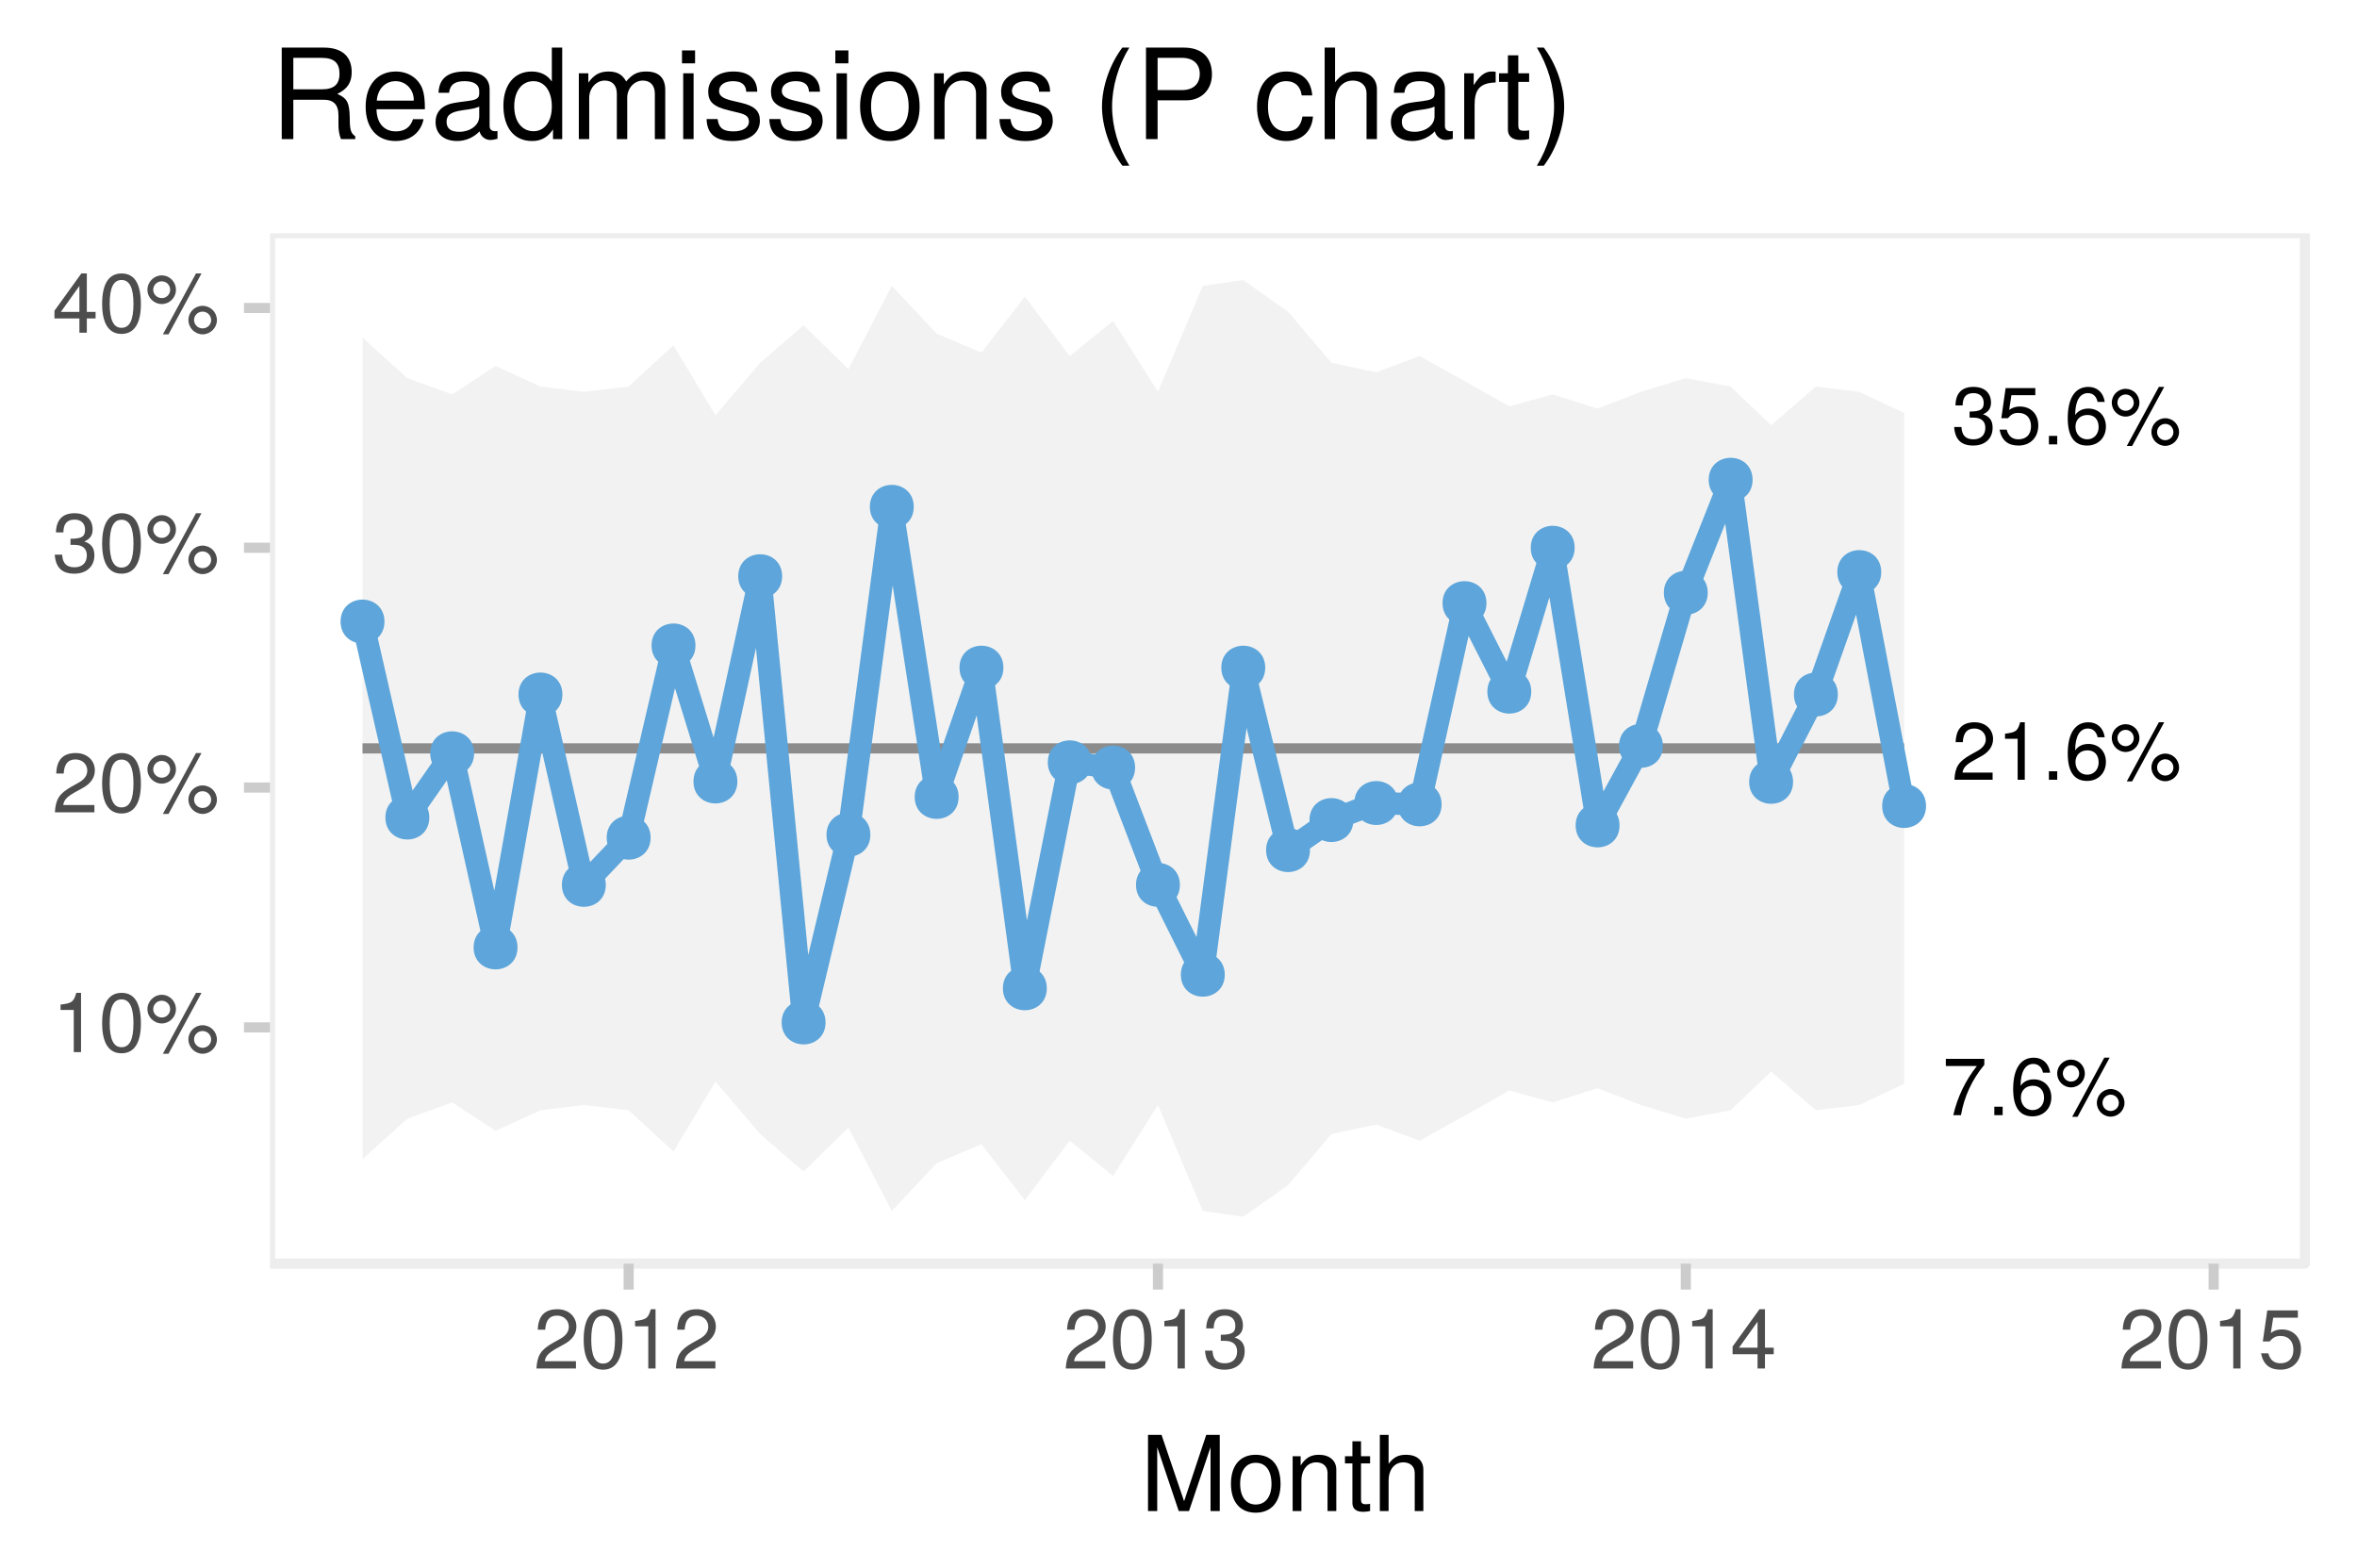 <?xml version="1.0" encoding="UTF-8"?>
<svg xmlns="http://www.w3.org/2000/svg" xmlns:xlink="http://www.w3.org/1999/xlink" width="248pt" height="165pt" viewBox="0 0 248 165" version="1.1">
<defs>
<g>
<symbol overflow="visible" id="glyph0-0">
<path style="stroke:none;" d=""/>
</symbol>
<symbol overflow="visible" id="glyph0-1">
<path style="stroke:none;" d="M 4.438 -5.297 L 4.438 -5.922 L 0.391 -5.922 L 0.391 -5.172 L 3.656 -5.172 C 2.453 -3.656 1.609 -1.891 1.172 0 L 1.984 0 C 2.312 -1.953 3.172 -3.781 4.438 -5.297 Z M 4.438 -5.297 "/>
</symbol>
<symbol overflow="visible" id="glyph0-2">
<path style="stroke:none;" d="M 1.625 0 L 1.625 -0.891 L 0.75 -0.891 L 0.75 0 Z M 1.625 0 "/>
</symbol>
<symbol overflow="visible" id="glyph0-3">
<path style="stroke:none;" d="M 4.375 -1.875 C 4.375 -3 3.609 -3.766 2.531 -3.766 C 1.922 -3.766 1.453 -3.531 1.141 -3.094 C 1.141 -4.562 1.625 -5.391 2.484 -5.391 C 3.016 -5.391 3.375 -5.047 3.5 -4.469 L 4.25 -4.469 C 4.109 -5.453 3.453 -6.047 2.531 -6.047 C 1.125 -6.047 0.359 -4.859 0.359 -2.75 C 0.359 -0.875 1.016 0.125 2.391 0.125 C 3.547 0.125 4.375 -0.688 4.375 -1.875 Z M 3.609 -1.812 C 3.609 -1.062 3.094 -0.531 2.406 -0.531 C 1.703 -0.531 1.172 -1.078 1.172 -1.859 C 1.172 -2.609 1.688 -3.094 2.438 -3.094 C 3.156 -3.094 3.609 -2.625 3.609 -1.812 Z M 3.609 -1.812 "/>
</symbol>
<symbol overflow="visible" id="glyph0-4">
<path style="stroke:none;" d="M 3.156 -4.375 C 3.156 -5.203 2.516 -5.844 1.703 -5.844 C 0.906 -5.844 0.25 -5.188 0.25 -4.391 C 0.25 -3.578 0.906 -2.922 1.703 -2.922 C 2.5 -2.922 3.156 -3.578 3.156 -4.375 Z M 2.562 -4.375 C 2.562 -3.906 2.172 -3.531 1.703 -3.531 C 1.234 -3.531 0.844 -3.922 0.844 -4.391 C 0.844 -4.859 1.234 -5.25 1.703 -5.25 C 2.188 -5.25 2.562 -4.859 2.562 -4.375 Z M 5.766 -6.047 L 5.203 -6.047 L 1.828 0.172 L 2.391 0.172 Z M 7.328 -1.281 C 7.328 -2.094 6.688 -2.75 5.875 -2.75 C 5.078 -2.75 4.422 -2.094 4.422 -1.297 C 4.422 -0.5 5.078 0.156 5.875 0.156 C 6.656 0.156 7.328 -0.5 7.328 -1.281 Z M 6.734 -1.281 C 6.734 -0.812 6.344 -0.438 5.875 -0.438 C 5.406 -0.438 5.016 -0.812 5.016 -1.297 C 5.016 -1.766 5.406 -2.156 5.875 -2.156 C 6.359 -2.156 6.734 -1.766 6.734 -1.281 Z M 6.734 -1.281 "/>
</symbol>
<symbol overflow="visible" id="glyph0-5">
<path style="stroke:none;" d="M 4.312 -1.75 C 4.312 -2.484 4.016 -2.922 3.297 -3.172 C 3.859 -3.391 4.141 -3.781 4.141 -4.391 C 4.141 -5.422 3.453 -6.047 2.297 -6.047 C 1.078 -6.047 0.422 -5.391 0.406 -4.094 L 1.156 -4.094 C 1.172 -4.984 1.531 -5.391 2.297 -5.391 C 2.969 -5.391 3.375 -5 3.375 -4.359 C 3.375 -3.719 3.094 -3.453 1.891 -3.453 L 1.891 -2.812 L 2.297 -2.812 C 3.125 -2.812 3.547 -2.422 3.547 -1.75 C 3.547 -0.984 3.078 -0.531 2.297 -0.531 C 1.469 -0.531 1.078 -0.953 1.031 -1.828 L 0.266 -1.828 C 0.359 -0.484 1.031 0.125 2.266 0.125 C 3.516 0.125 4.312 -0.609 4.312 -1.75 Z M 4.312 -1.75 "/>
</symbol>
<symbol overflow="visible" id="glyph0-6">
<path style="stroke:none;" d="M 4.375 -2 C 4.375 -3.203 3.578 -3.984 2.422 -3.984 C 2 -3.984 1.656 -3.875 1.312 -3.625 L 1.547 -5.172 L 4.062 -5.172 L 4.062 -5.922 L 0.938 -5.922 L 0.484 -2.75 L 1.172 -2.75 C 1.531 -3.172 1.812 -3.312 2.281 -3.312 C 3.094 -3.312 3.609 -2.797 3.609 -1.906 C 3.609 -1.031 3.109 -0.531 2.281 -0.531 C 1.625 -0.531 1.234 -0.875 1.047 -1.547 L 0.297 -1.547 C 0.547 -0.344 1.234 0.125 2.297 0.125 C 3.531 0.125 4.375 -0.719 4.375 -2 Z M 4.375 -2 "/>
</symbol>
<symbol overflow="visible" id="glyph0-7">
<path style="stroke:none;" d="M 4.359 -4.281 C 4.359 -5.297 3.562 -6.047 2.422 -6.047 C 1.188 -6.047 0.469 -5.422 0.422 -3.953 L 1.172 -3.953 C 1.234 -4.969 1.656 -5.391 2.391 -5.391 C 3.078 -5.391 3.594 -4.906 3.594 -4.25 C 3.594 -3.781 3.312 -3.375 2.766 -3.062 L 1.984 -2.625 C 0.719 -1.906 0.359 -1.328 0.297 0 L 4.312 0 L 4.312 -0.75 L 1.141 -0.75 C 1.219 -1.234 1.484 -1.547 2.234 -1.984 L 3.078 -2.453 C 3.922 -2.906 4.359 -3.531 4.359 -4.281 Z M 4.359 -4.281 "/>
</symbol>
<symbol overflow="visible" id="glyph0-8">
<path style="stroke:none;" d="M 2.953 0 L 2.953 -6.047 L 2.469 -6.047 C 2.203 -5.125 2.031 -4.984 0.875 -4.844 L 0.875 -4.312 L 2.203 -4.312 L 2.203 0 Z M 2.953 0 "/>
</symbol>
<symbol overflow="visible" id="glyph1-0">
<path style="stroke:none;" d=""/>
</symbol>
<symbol overflow="visible" id="glyph1-1">
<path style="stroke:none;" d="M 3.047 0 L 3.047 -6.234 L 2.547 -6.234 C 2.266 -5.281 2.094 -5.141 0.891 -5 L 0.891 -4.438 L 2.281 -4.438 L 2.281 0 Z M 3.047 0 "/>
</symbol>
<symbol overflow="visible" id="glyph1-2">
<path style="stroke:none;" d="M 4.453 -3 C 4.453 -5.156 3.781 -6.234 2.422 -6.234 C 1.078 -6.234 0.375 -5.141 0.375 -3.047 C 0.375 -0.953 1.078 0.125 2.422 0.125 C 3.734 0.125 4.453 -0.953 4.453 -3 Z M 3.672 -3.062 C 3.672 -1.297 3.266 -0.516 2.406 -0.516 C 1.578 -0.516 1.172 -1.344 1.172 -3.047 C 1.172 -4.75 1.578 -5.547 2.422 -5.547 C 3.25 -5.547 3.672 -4.734 3.672 -3.062 Z M 3.672 -3.062 "/>
</symbol>
<symbol overflow="visible" id="glyph1-3">
<path style="stroke:none;" d="M 3.25 -4.5 C 3.25 -5.359 2.594 -6.031 1.75 -6.031 C 0.938 -6.031 0.25 -5.344 0.25 -4.516 C 0.25 -3.688 0.938 -3.016 1.766 -3.016 C 2.578 -3.016 3.25 -3.688 3.25 -4.5 Z M 2.641 -4.516 C 2.641 -4.031 2.25 -3.641 1.766 -3.641 C 1.266 -3.641 0.859 -4.031 0.859 -4.516 C 0.859 -5.016 1.266 -5.406 1.75 -5.406 C 2.25 -5.406 2.641 -5.016 2.641 -4.516 Z M 5.938 -6.234 L 5.359 -6.234 L 1.875 0.172 L 2.469 0.172 Z M 7.562 -1.312 C 7.562 -2.156 6.891 -2.828 6.047 -2.828 C 5.234 -2.828 4.562 -2.156 4.562 -1.344 C 4.562 -0.516 5.234 0.172 6.062 0.172 C 6.875 0.172 7.562 -0.516 7.562 -1.312 Z M 6.953 -1.312 C 6.953 -0.844 6.547 -0.453 6.062 -0.453 C 5.562 -0.453 5.156 -0.844 5.156 -1.344 C 5.156 -1.828 5.562 -2.219 6.047 -2.219 C 6.547 -2.219 6.953 -1.828 6.953 -1.312 Z M 6.953 -1.312 "/>
</symbol>
<symbol overflow="visible" id="glyph1-4">
<path style="stroke:none;" d="M 4.5 -4.406 C 4.5 -5.469 3.672 -6.234 2.5 -6.234 C 1.219 -6.234 0.484 -5.594 0.438 -4.078 L 1.219 -4.078 C 1.281 -5.125 1.703 -5.562 2.469 -5.562 C 3.172 -5.562 3.703 -5.062 3.703 -4.391 C 3.703 -3.891 3.406 -3.469 2.859 -3.156 L 2.047 -2.703 C 0.75 -1.969 0.375 -1.375 0.297 0 L 4.453 0 L 4.453 -0.766 L 1.172 -0.766 C 1.25 -1.281 1.531 -1.594 2.297 -2.047 L 3.172 -2.531 C 4.047 -2.984 4.5 -3.641 4.5 -4.406 Z M 4.5 -4.406 "/>
</symbol>
<symbol overflow="visible" id="glyph1-5">
<path style="stroke:none;" d="M 4.453 -1.812 C 4.453 -2.562 4.141 -3.016 3.391 -3.266 C 3.969 -3.5 4.266 -3.891 4.266 -4.516 C 4.266 -5.594 3.547 -6.234 2.359 -6.234 C 1.109 -6.234 0.438 -5.547 0.406 -4.219 L 1.188 -4.219 C 1.203 -5.141 1.578 -5.562 2.375 -5.562 C 3.062 -5.562 3.469 -5.156 3.469 -4.5 C 3.469 -3.828 3.188 -3.547 1.938 -3.547 L 1.938 -2.906 L 2.359 -2.906 C 3.219 -2.906 3.656 -2.5 3.656 -1.797 C 3.656 -1.016 3.172 -0.547 2.359 -0.547 C 1.516 -0.547 1.109 -0.969 1.062 -1.875 L 0.281 -1.875 C 0.375 -0.5 1.062 0.125 2.344 0.125 C 3.625 0.125 4.453 -0.641 4.453 -1.812 Z M 4.453 -1.812 "/>
</symbol>
<symbol overflow="visible" id="glyph1-6">
<path style="stroke:none;" d="M 4.578 -1.5 L 4.578 -2.188 L 3.656 -2.188 L 3.656 -6.234 L 3.078 -6.234 L 0.25 -2.312 L 0.25 -1.5 L 2.875 -1.5 L 2.875 0 L 3.656 0 L 3.656 -1.5 Z M 2.875 -2.188 L 0.922 -2.188 L 2.875 -4.922 Z M 2.875 -2.188 "/>
</symbol>
<symbol overflow="visible" id="glyph1-7">
<path style="stroke:none;" d="M 4.516 -2.062 C 4.516 -3.297 3.688 -4.109 2.5 -4.109 C 2.062 -4.109 1.703 -4 1.344 -3.734 L 1.594 -5.344 L 4.188 -5.344 L 4.188 -6.109 L 0.969 -6.109 L 0.5 -2.844 L 1.219 -2.844 C 1.578 -3.266 1.875 -3.422 2.359 -3.422 C 3.188 -3.422 3.719 -2.891 3.719 -1.969 C 3.719 -1.062 3.203 -0.547 2.359 -0.547 C 1.688 -0.547 1.266 -0.891 1.078 -1.594 L 0.312 -1.594 C 0.562 -0.359 1.266 0.125 2.375 0.125 C 3.641 0.125 4.516 -0.75 4.516 -2.062 Z M 4.516 -2.062 "/>
</symbol>
<symbol overflow="visible" id="glyph2-0">
<path style="stroke:none;" d=""/>
</symbol>
<symbol overflow="visible" id="glyph2-1">
<path style="stroke:none;" d="M 8.375 0 L 8.375 -8.016 L 6.953 -8.016 L 4.625 -1.031 L 2.25 -8.016 L 0.828 -8.016 L 0.828 0 L 1.797 0 L 1.797 -6.719 L 4.062 0 L 5.141 0 L 7.406 -6.719 L 7.406 0 Z M 8.375 0 "/>
</symbol>
<symbol overflow="visible" id="glyph2-2">
<path style="stroke:none;" d="M 5.609 -2.844 C 5.609 -4.828 4.656 -5.922 2.984 -5.922 C 1.375 -5.922 0.391 -4.812 0.391 -2.875 C 0.391 -0.953 1.359 0.172 3 0.172 C 4.625 0.172 5.609 -0.953 5.609 -2.844 Z M 4.656 -2.844 C 4.656 -1.5 4.016 -0.688 3 -0.688 C 1.984 -0.688 1.359 -1.484 1.359 -2.875 C 1.359 -4.266 1.984 -5.078 3 -5.078 C 4.031 -5.078 4.656 -4.281 4.656 -2.844 Z M 4.656 -2.844 "/>
</symbol>
<symbol overflow="visible" id="glyph2-3">
<path style="stroke:none;" d="M 5.359 0 L 5.359 -4.359 C 5.359 -5.312 4.641 -5.922 3.531 -5.922 C 2.672 -5.922 2.125 -5.594 1.609 -4.797 L 1.609 -5.766 L 0.766 -5.766 L 0.766 0 L 1.688 0 L 1.688 -3.172 C 1.688 -4.359 2.328 -5.125 3.25 -5.125 C 3.984 -5.125 4.438 -4.688 4.438 -4 L 4.438 0 Z M 5.359 0 "/>
</symbol>
<symbol overflow="visible" id="glyph2-4">
<path style="stroke:none;" d="M 2.797 0 L 2.797 -0.766 C 2.672 -0.734 2.531 -0.719 2.359 -0.719 C 1.953 -0.719 1.844 -0.844 1.844 -1.25 L 1.844 -5.016 L 2.797 -5.016 L 2.797 -5.766 L 1.844 -5.766 L 1.844 -7.344 L 0.938 -7.344 L 0.938 -5.766 L 0.156 -5.766 L 0.156 -5.016 L 0.938 -5.016 L 0.938 -0.844 C 0.938 -0.25 1.328 0.078 2.047 0.078 C 2.266 0.078 2.484 0.062 2.797 0 Z M 2.797 0 "/>
</symbol>
<symbol overflow="visible" id="glyph2-5">
<path style="stroke:none;" d="M 5.344 0 L 5.344 -4.359 C 5.344 -5.328 4.656 -5.922 3.531 -5.922 C 2.719 -5.922 2.219 -5.672 1.688 -4.969 L 1.688 -8.016 L 0.766 -8.016 L 0.766 0 L 1.688 0 L 1.688 -3.172 C 1.688 -4.359 2.297 -5.125 3.25 -5.125 C 3.891 -5.125 4.438 -4.75 4.438 -4 L 4.438 0 Z M 5.344 0 "/>
</symbol>
<symbol overflow="visible" id="glyph3-0">
<path style="stroke:none;" d=""/>
</symbol>
<symbol overflow="visible" id="glyph3-1">
<path style="stroke:none;" d="M 8.969 0 L 8.969 -0.297 C 8.5 -0.625 8.391 -0.969 8.391 -2.25 C 8.359 -3.828 8.125 -4.297 7.078 -4.75 C 8.156 -5.281 8.594 -5.953 8.594 -7.047 C 8.594 -8.719 7.547 -9.625 5.672 -9.625 L 1.234 -9.625 L 1.234 0 L 2.453 0 L 2.453 -4.141 L 5.625 -4.141 C 6.703 -4.141 7.219 -3.625 7.203 -2.422 L 7.203 -1.578 C 7.188 -0.984 7.297 -0.391 7.469 0 Z M 7.312 -6.875 C 7.312 -5.75 6.734 -5.234 5.422 -5.234 L 2.453 -5.234 L 2.453 -8.547 L 5.422 -8.547 C 6.797 -8.547 7.312 -7.969 7.312 -6.875 Z M 7.312 -6.875 "/>
</symbol>
<symbol overflow="visible" id="glyph3-2">
<path style="stroke:none;" d="M 6.766 -3.141 C 6.766 -4.141 6.688 -4.781 6.5 -5.297 C 6.047 -6.438 4.984 -7.109 3.703 -7.109 C 1.766 -7.109 0.531 -5.688 0.531 -3.422 C 0.531 -1.156 1.734 0.203 3.672 0.203 C 5.25 0.203 6.344 -0.703 6.625 -2.094 L 5.516 -2.094 C 5.219 -1.188 4.594 -0.812 3.703 -0.812 C 2.562 -0.812 1.703 -1.562 1.672 -3.141 Z M 5.594 -4.125 C 5.594 -4.125 5.594 -4.062 5.578 -4.047 L 1.703 -4.047 C 1.797 -5.266 2.578 -6.094 3.688 -6.094 C 4.766 -6.094 5.594 -5.203 5.594 -4.125 Z M 5.594 -4.125 "/>
</symbol>
<symbol overflow="visible" id="glyph3-3">
<path style="stroke:none;" d="M 7.062 -0.031 L 7.062 -0.859 C 6.938 -0.828 6.891 -0.828 6.828 -0.828 C 6.438 -0.828 6.234 -1.031 6.234 -1.375 L 6.234 -5.234 C 6.234 -6.453 5.328 -7.109 3.625 -7.109 C 1.953 -7.109 0.922 -6.469 0.859 -4.875 L 1.969 -4.875 C 2.062 -5.719 2.562 -6.094 3.594 -6.094 C 4.578 -6.094 5.141 -5.734 5.141 -5.062 L 5.141 -4.781 C 5.141 -4.312 4.859 -4.125 3.984 -4.016 C 2.422 -3.812 2.188 -3.766 1.766 -3.594 C 0.969 -3.266 0.547 -2.641 0.547 -1.797 C 0.547 -0.547 1.422 0.203 2.828 0.203 C 3.703 0.203 4.562 -0.172 5.172 -0.812 C 5.297 -0.297 5.766 0.094 6.312 0.094 C 6.531 0.094 6.703 0.062 7.062 -0.031 Z M 5.141 -2.391 C 5.141 -1.406 4.125 -0.766 3.062 -0.766 C 2.203 -0.766 1.703 -1.062 1.703 -1.828 C 1.703 -2.547 2.188 -2.859 3.359 -3.031 C 4.531 -3.188 4.766 -3.25 5.141 -3.422 Z M 5.141 -2.391 "/>
</symbol>
<symbol overflow="visible" id="glyph3-4">
<path style="stroke:none;" d="M 6.531 0 L 6.531 -9.625 L 5.438 -9.625 L 5.438 -6.047 C 4.984 -6.75 4.234 -7.109 3.312 -7.109 C 1.516 -7.109 0.344 -5.734 0.344 -3.531 C 0.344 -1.188 1.484 0.203 3.359 0.203 C 4.297 0.203 4.969 -0.156 5.562 -1.016 L 5.562 0 Z M 5.438 -3.438 C 5.438 -1.828 4.672 -0.828 3.516 -0.828 C 2.297 -0.828 1.484 -1.844 1.484 -3.453 C 1.484 -5.062 2.297 -6.094 3.5 -6.094 C 4.688 -6.094 5.438 -5.031 5.438 -3.438 Z M 5.438 -3.438 "/>
</symbol>
<symbol overflow="visible" id="glyph3-5">
<path style="stroke:none;" d="M 10.031 0 L 10.031 -5.188 C 10.031 -6.438 9.344 -7.109 8.047 -7.109 C 7.125 -7.109 6.578 -6.844 5.922 -6.062 C 5.516 -6.797 4.969 -7.109 4.062 -7.109 C 3.141 -7.109 2.531 -6.766 1.938 -5.938 L 1.938 -6.922 L 0.938 -6.922 L 0.938 0 L 2.031 0 L 2.031 -4.344 C 2.031 -5.344 2.766 -6.156 3.656 -6.156 C 4.469 -6.156 4.938 -5.656 4.938 -4.766 L 4.938 0 L 6.031 0 L 6.031 -4.344 C 6.031 -5.344 6.766 -6.156 7.672 -6.156 C 8.469 -6.156 8.938 -5.641 8.938 -4.766 L 8.938 0 Z M 10.031 0 "/>
</symbol>
<symbol overflow="visible" id="glyph3-6">
<path style="stroke:none;" d="M 2.016 0 L 2.016 -6.922 L 0.922 -6.922 L 0.922 0 Z M 2.172 -7.969 L 2.172 -9.328 L 0.797 -9.328 L 0.797 -7.969 Z M 2.172 -7.969 "/>
</symbol>
<symbol overflow="visible" id="glyph3-7">
<path style="stroke:none;" d="M 6.062 -1.938 C 6.062 -2.969 5.484 -3.484 4.109 -3.812 L 3.047 -4.062 C 2.156 -4.281 1.766 -4.562 1.766 -5.062 C 1.766 -5.688 2.344 -6.094 3.234 -6.094 C 4.125 -6.094 4.594 -5.719 4.625 -4.984 L 5.781 -4.984 C 5.766 -6.344 4.875 -7.109 3.281 -7.109 C 1.656 -7.109 0.625 -6.281 0.625 -5 C 0.625 -3.922 1.172 -3.406 2.812 -3.016 L 3.844 -2.766 C 4.609 -2.578 4.906 -2.344 4.906 -1.844 C 4.906 -1.203 4.266 -0.812 3.297 -0.812 C 2.312 -0.812 1.75 -1.062 1.609 -2.109 L 0.453 -2.109 C 0.5 -0.516 1.406 0.203 3.203 0.203 C 4.953 0.203 6.062 -0.609 6.062 -1.938 Z M 6.062 -1.938 "/>
</symbol>
<symbol overflow="visible" id="glyph3-8">
<path style="stroke:none;" d="M 6.734 -3.406 C 6.734 -5.797 5.578 -7.109 3.594 -7.109 C 1.656 -7.109 0.469 -5.781 0.469 -3.453 C 0.469 -1.141 1.641 0.203 3.609 0.203 C 5.547 0.203 6.734 -1.141 6.734 -3.406 Z M 5.578 -3.422 C 5.578 -1.797 4.812 -0.812 3.609 -0.812 C 2.375 -0.812 1.625 -1.781 1.625 -3.453 C 1.625 -5.125 2.375 -6.094 3.609 -6.094 C 4.844 -6.094 5.578 -5.141 5.578 -3.422 Z M 5.578 -3.422 "/>
</symbol>
<symbol overflow="visible" id="glyph3-9">
<path style="stroke:none;" d="M 6.438 0 L 6.438 -5.234 C 6.438 -6.375 5.578 -7.109 4.234 -7.109 C 3.203 -7.109 2.547 -6.719 1.938 -5.75 L 1.938 -6.922 L 0.922 -6.922 L 0.922 0 L 2.016 0 L 2.016 -3.812 C 2.016 -5.234 2.781 -6.156 3.906 -6.156 C 4.781 -6.156 5.328 -5.625 5.328 -4.797 L 5.328 0 Z M 6.438 0 "/>
</symbol>
<symbol overflow="visible" id="glyph3-10">
<path style="stroke:none;" d=""/>
</symbol>
<symbol overflow="visible" id="glyph3-11">
<path style="stroke:none;" d="M 3.844 2.797 C 2.688 0.906 2.031 -1.312 2.031 -3.422 C 2.031 -5.516 2.688 -7.75 3.844 -9.625 L 3.109 -9.625 C 1.797 -7.891 0.969 -5.5 0.969 -3.422 C 0.969 -1.328 1.797 1.062 3.109 2.797 Z M 3.844 2.797 "/>
</symbol>
<symbol overflow="visible" id="glyph3-12">
<path style="stroke:none;" d="M 8.141 -6.797 C 8.141 -8.609 7.078 -9.625 5.172 -9.625 L 1.203 -9.625 L 1.203 0 L 2.422 0 L 2.422 -4.078 L 5.453 -4.078 C 7.031 -4.078 8.141 -5.203 8.141 -6.797 Z M 6.859 -6.859 C 6.859 -5.797 6.172 -5.156 4.984 -5.156 L 2.422 -5.156 L 2.422 -8.547 L 4.984 -8.547 C 6.172 -8.547 6.859 -7.906 6.859 -6.859 Z M 6.859 -6.859 "/>
</symbol>
<symbol overflow="visible" id="glyph3-13">
<path style="stroke:none;" d="M 6.297 -2.375 L 5.188 -2.375 C 5 -1.266 4.438 -0.812 3.5 -0.812 C 2.281 -0.812 1.562 -1.75 1.562 -3.391 C 1.562 -5.125 2.266 -6.094 3.469 -6.094 C 4.391 -6.094 4.984 -5.562 5.109 -4.594 L 6.219 -4.594 C 6.094 -6.281 5.031 -7.109 3.484 -7.109 C 1.625 -7.109 0.406 -5.688 0.406 -3.391 C 0.406 -1.156 1.594 0.203 3.469 0.203 C 5.125 0.203 6.172 -0.797 6.297 -2.375 Z M 6.297 -2.375 "/>
</symbol>
<symbol overflow="visible" id="glyph3-14">
<path style="stroke:none;" d="M 6.422 0 L 6.422 -5.234 C 6.422 -6.391 5.578 -7.109 4.234 -7.109 C 3.266 -7.109 2.672 -6.812 2.016 -5.969 L 2.016 -9.625 L 0.922 -9.625 L 0.922 0 L 2.016 0 L 2.016 -3.812 C 2.016 -5.234 2.766 -6.156 3.891 -6.156 C 4.672 -6.156 5.328 -5.703 5.328 -4.797 L 5.328 0 Z M 6.422 0 "/>
</symbol>
<symbol overflow="visible" id="glyph3-15">
<path style="stroke:none;" d="M 4.234 -5.953 L 4.234 -7.078 C 4.047 -7.109 3.969 -7.109 3.812 -7.109 C 3.109 -7.109 2.562 -6.688 1.922 -5.672 L 1.922 -6.922 L 0.922 -6.922 L 0.922 0 L 2.016 0 L 2.016 -3.594 C 2.016 -5.156 2.531 -5.922 4.234 -5.953 Z M 4.234 -5.953 "/>
</symbol>
<symbol overflow="visible" id="glyph3-16">
<path style="stroke:none;" d="M 3.359 0 L 3.359 -0.922 C 3.203 -0.891 3.031 -0.875 2.828 -0.875 C 2.344 -0.875 2.219 -1 2.219 -1.484 L 2.219 -6.016 L 3.359 -6.016 L 3.359 -6.922 L 2.219 -6.922 L 2.219 -8.812 L 1.125 -8.812 L 1.125 -6.922 L 0.188 -6.922 L 0.188 -6.016 L 1.125 -6.016 L 1.125 -1 C 1.125 -0.297 1.594 0.094 2.453 0.094 C 2.719 0.094 2.984 0.062 3.359 0 Z M 3.359 0 "/>
</symbol>
<symbol overflow="visible" id="glyph3-17">
<path style="stroke:none;" d="M 3.375 -3.406 C 3.375 -5.5 2.547 -7.891 1.234 -9.625 L 0.5 -9.625 C 1.656 -7.734 2.312 -5.516 2.312 -3.406 C 2.312 -1.312 1.656 0.922 0.5 2.797 L 1.234 2.797 C 2.547 1.062 3.375 -1.328 3.375 -3.406 Z M 3.375 -3.406 "/>
</symbol>
</g>
<clipPath id="clip1">
  <path d="M 28.41 24.539 L 243 24.539 L 243 133 L 28.41 133 Z M 28.41 24.539 "/>
</clipPath>
<clipPath id="clip2">
  <path d="M 28.41 24.539 L 243.52 24.539 L 243.52 133.941 L 28.41 133.941 Z M 28.41 24.539 "/>
</clipPath>
</defs>
<g id="surface173">
<rect x="0" y="0" width="248" height="165" style="fill:rgb(100%,100%,100%);fill-opacity:1;stroke:none;"/>
<rect x="0" y="0" width="248" height="165" style="fill:rgb(100%,100%,100%);fill-opacity:1;stroke:none;"/>
<path style="fill:none;stroke-width:1.067;stroke-linecap:round;stroke-linejoin:round;stroke:rgb(100%,100%,100%);stroke-opacity:1;stroke-miterlimit:10;" d="M 0 165 L 248 165 L 248 0 L 0 0 Z M 0 165 "/>
<g clip-path="url(#clip1)" clip-rule="nonzero">
<path style=" stroke:none;fill-rule:nonzero;fill:rgb(100%,100%,100%);fill-opacity:1;" d="M 28.41 132.941 L 242.52 132.941 L 242.52 24.539 L 28.41 24.539 Z M 28.41 132.941 "/>
</g>
<path style=" stroke:none;fill-rule:nonzero;fill:rgb(80%,80%,80%);fill-opacity:0.251;" d="M 38.145 35.523 L 42.859 39.785 L 47.578 41.492 L 52.141 38.508 L 56.867 40.668 L 61.43 41.223 L 66.148 40.668 L 70.863 36.332 L 75.277 43.68 L 79.988 38.168 L 84.551 34.223 L 89.27 38.84 L 93.836 30.07 L 98.551 35.102 L 103.27 37.098 L 107.832 31.215 L 112.555 37.465 L 117.121 33.758 L 121.84 41.223 L 126.555 30.07 L 130.816 29.465 L 135.527 32.793 L 140.09 38.168 L 144.809 39.164 L 149.375 37.465 L 154.09 40.086 L 158.809 42.754 L 163.371 41.492 L 168.094 42.992 L 172.66 41.223 L 177.379 39.785 L 182.094 40.668 L 186.355 44.738 L 191.066 40.668 L 195.629 41.223 L 200.348 43.453 L 200.348 114.027 L 195.629 116.258 L 191.066 116.812 L 186.355 112.742 L 182.094 116.812 L 177.379 117.695 L 172.66 116.258 L 168.094 114.488 L 163.371 115.988 L 158.809 114.727 L 154.09 117.395 L 149.375 120.016 L 144.809 118.316 L 140.09 119.312 L 135.527 124.688 L 130.816 128.016 L 126.555 127.41 L 121.84 116.258 L 117.121 123.723 L 112.555 120.016 L 107.832 126.266 L 103.27 120.383 L 98.551 122.379 L 93.836 127.41 L 89.27 118.641 L 84.551 123.258 L 79.988 119.312 L 75.277 113.801 L 70.863 121.148 L 66.148 116.812 L 61.43 116.258 L 56.867 116.812 L 52.141 118.973 L 47.578 115.988 L 42.859 117.695 L 38.145 121.957 Z M 38.145 35.523 "/>
<path style="fill:none;stroke-width:1.067;stroke-linecap:butt;stroke-linejoin:round;stroke:rgb(54.902%,54.902%,54.902%);stroke-opacity:1;stroke-miterlimit:1;" d="M 38.145 78.738 L 200.348 78.738 "/>
<path style="fill:none;stroke-width:2.347;stroke-linecap:butt;stroke-linejoin:round;stroke:rgb(36.471%,64.706%,85.49%);stroke-opacity:1;stroke-miterlimit:1;" d="M 38.145 65.395 L 42.859 86.012 L 47.578 79.254 L 52.141 99.68 L 56.867 73.07 L 61.43 93.098 L 66.148 88.133 L 70.863 67.91 L 75.277 82.219 L 79.988 60.625 L 84.551 107.574 L 89.27 87.824 L 93.836 53.324 L 98.551 83.848 L 103.27 70.246 L 107.832 103.98 L 112.555 80.203 L 117.121 80.758 L 121.84 93.098 L 126.555 102.551 L 130.816 70.246 L 135.527 89.441 L 140.09 86.281 L 144.809 84.488 L 149.375 84.629 L 154.09 63.453 L 158.809 72.766 L 163.371 57.629 L 168.094 86.844 L 172.66 78.473 L 177.379 62.359 L 182.094 50.477 L 186.355 82.258 L 191.066 73.07 L 195.629 60.191 L 200.348 84.801 "/>
<path style="fill-rule:nonzero;fill:rgb(36.471%,64.706%,85.49%);fill-opacity:1;stroke-width:0.709;stroke-linecap:round;stroke-linejoin:round;stroke:rgb(36.471%,64.706%,85.49%);stroke-opacity:1;stroke-miterlimit:10;" d="M 40.098 65.395 C 40.098 68 36.188 68 36.188 65.395 C 36.188 62.785 40.098 62.785 40.098 65.395 "/>
<path style="fill-rule:nonzero;fill:rgb(36.471%,64.706%,85.49%);fill-opacity:1;stroke-width:0.709;stroke-linecap:round;stroke-linejoin:round;stroke:rgb(36.471%,64.706%,85.49%);stroke-opacity:1;stroke-miterlimit:10;" d="M 44.816 86.012 C 44.816 88.621 40.906 88.621 40.906 86.012 C 40.906 83.406 44.816 83.406 44.816 86.012 "/>
<path style="fill-rule:nonzero;fill:rgb(36.471%,64.706%,85.49%);fill-opacity:1;stroke-width:0.709;stroke-linecap:round;stroke-linejoin:round;stroke:rgb(36.471%,64.706%,85.49%);stroke-opacity:1;stroke-miterlimit:10;" d="M 49.531 79.254 C 49.531 81.863 45.621 81.863 45.621 79.254 C 45.621 76.648 49.531 76.648 49.531 79.254 "/>
<path style="fill-rule:nonzero;fill:rgb(36.471%,64.706%,85.49%);fill-opacity:1;stroke-width:0.709;stroke-linecap:round;stroke-linejoin:round;stroke:rgb(36.471%,64.706%,85.49%);stroke-opacity:1;stroke-miterlimit:10;" d="M 54.098 99.68 C 54.098 102.285 50.188 102.285 50.188 99.68 C 50.188 97.074 54.098 97.074 54.098 99.68 "/>
<path style="fill-rule:nonzero;fill:rgb(36.471%,64.706%,85.49%);fill-opacity:1;stroke-width:0.709;stroke-linecap:round;stroke-linejoin:round;stroke:rgb(36.471%,64.706%,85.49%);stroke-opacity:1;stroke-miterlimit:10;" d="M 58.82 73.07 C 58.82 75.676 54.91 75.676 54.91 73.07 C 54.91 70.461 58.82 70.461 58.82 73.07 "/>
<path style="fill-rule:nonzero;fill:rgb(36.471%,64.706%,85.49%);fill-opacity:1;stroke-width:0.709;stroke-linecap:round;stroke-linejoin:round;stroke:rgb(36.471%,64.706%,85.49%);stroke-opacity:1;stroke-miterlimit:10;" d="M 63.387 93.098 C 63.387 95.703 59.477 95.703 59.477 93.098 C 59.477 90.492 63.387 90.492 63.387 93.098 "/>
<path style="fill-rule:nonzero;fill:rgb(36.471%,64.706%,85.49%);fill-opacity:1;stroke-width:0.709;stroke-linecap:round;stroke-linejoin:round;stroke:rgb(36.471%,64.706%,85.49%);stroke-opacity:1;stroke-miterlimit:10;" d="M 68.102 88.133 C 68.102 90.738 64.191 90.738 64.191 88.133 C 64.191 85.523 68.102 85.523 68.102 88.133 "/>
<path style="fill-rule:nonzero;fill:rgb(36.471%,64.706%,85.49%);fill-opacity:1;stroke-width:0.709;stroke-linecap:round;stroke-linejoin:round;stroke:rgb(36.471%,64.706%,85.49%);stroke-opacity:1;stroke-miterlimit:10;" d="M 72.82 67.91 C 72.82 70.516 68.91 70.516 68.91 67.91 C 68.91 65.301 72.82 65.301 72.82 67.91 "/>
<path style="fill-rule:nonzero;fill:rgb(36.471%,64.706%,85.49%);fill-opacity:1;stroke-width:0.709;stroke-linecap:round;stroke-linejoin:round;stroke:rgb(36.471%,64.706%,85.49%);stroke-opacity:1;stroke-miterlimit:10;" d="M 77.23 82.219 C 77.23 84.828 73.32 84.828 73.32 82.219 C 73.32 79.613 77.23 79.613 77.23 82.219 "/>
<path style="fill-rule:nonzero;fill:rgb(36.471%,64.706%,85.49%);fill-opacity:1;stroke-width:0.709;stroke-linecap:round;stroke-linejoin:round;stroke:rgb(36.471%,64.706%,85.49%);stroke-opacity:1;stroke-miterlimit:10;" d="M 81.941 60.625 C 81.941 63.23 78.031 63.23 78.031 60.625 C 78.031 58.016 81.941 58.016 81.941 60.625 "/>
<path style="fill-rule:nonzero;fill:rgb(36.471%,64.706%,85.49%);fill-opacity:1;stroke-width:0.709;stroke-linecap:round;stroke-linejoin:round;stroke:rgb(36.471%,64.706%,85.49%);stroke-opacity:1;stroke-miterlimit:10;" d="M 86.508 107.574 C 86.508 110.18 82.598 110.18 82.598 107.574 C 82.598 104.969 86.508 104.969 86.508 107.574 "/>
<path style="fill-rule:nonzero;fill:rgb(36.471%,64.706%,85.49%);fill-opacity:1;stroke-width:0.709;stroke-linecap:round;stroke-linejoin:round;stroke:rgb(36.471%,64.706%,85.49%);stroke-opacity:1;stroke-miterlimit:10;" d="M 91.223 87.824 C 91.223 90.43 87.316 90.43 87.316 87.824 C 87.316 85.215 91.223 85.215 91.223 87.824 "/>
<path style="fill-rule:nonzero;fill:rgb(36.471%,64.706%,85.49%);fill-opacity:1;stroke-width:0.709;stroke-linecap:round;stroke-linejoin:round;stroke:rgb(36.471%,64.706%,85.49%);stroke-opacity:1;stroke-miterlimit:10;" d="M 95.789 53.324 C 95.789 55.93 91.879 55.93 91.879 53.324 C 91.879 50.715 95.789 50.715 95.789 53.324 "/>
<path style="fill-rule:nonzero;fill:rgb(36.471%,64.706%,85.49%);fill-opacity:1;stroke-width:0.709;stroke-linecap:round;stroke-linejoin:round;stroke:rgb(36.471%,64.706%,85.49%);stroke-opacity:1;stroke-miterlimit:10;" d="M 100.508 83.848 C 100.508 86.453 96.598 86.453 96.598 83.848 C 96.598 81.242 100.508 81.242 100.508 83.848 "/>
<path style="fill-rule:nonzero;fill:rgb(36.471%,64.706%,85.49%);fill-opacity:1;stroke-width:0.709;stroke-linecap:round;stroke-linejoin:round;stroke:rgb(36.471%,64.706%,85.49%);stroke-opacity:1;stroke-miterlimit:10;" d="M 105.223 70.246 C 105.223 72.852 101.312 72.852 101.312 70.246 C 101.312 67.637 105.223 67.637 105.223 70.246 "/>
<path style="fill-rule:nonzero;fill:rgb(36.471%,64.706%,85.49%);fill-opacity:1;stroke-width:0.709;stroke-linecap:round;stroke-linejoin:round;stroke:rgb(36.471%,64.706%,85.49%);stroke-opacity:1;stroke-miterlimit:10;" d="M 109.789 103.98 C 109.789 106.586 105.879 106.586 105.879 103.98 C 105.879 101.375 109.789 101.375 109.789 103.98 "/>
<path style="fill-rule:nonzero;fill:rgb(36.471%,64.706%,85.49%);fill-opacity:1;stroke-width:0.709;stroke-linecap:round;stroke-linejoin:round;stroke:rgb(36.471%,64.706%,85.49%);stroke-opacity:1;stroke-miterlimit:10;" d="M 114.512 80.203 C 114.512 82.809 110.602 82.809 110.602 80.203 C 110.602 77.598 114.512 77.598 114.512 80.203 "/>
<path style="fill-rule:nonzero;fill:rgb(36.471%,64.706%,85.49%);fill-opacity:1;stroke-width:0.709;stroke-linecap:round;stroke-linejoin:round;stroke:rgb(36.471%,64.706%,85.49%);stroke-opacity:1;stroke-miterlimit:10;" d="M 119.078 80.758 C 119.078 83.363 115.168 83.363 115.168 80.758 C 115.168 78.152 119.078 78.152 119.078 80.758 "/>
<path style="fill-rule:nonzero;fill:rgb(36.471%,64.706%,85.49%);fill-opacity:1;stroke-width:0.709;stroke-linecap:round;stroke-linejoin:round;stroke:rgb(36.471%,64.706%,85.49%);stroke-opacity:1;stroke-miterlimit:10;" d="M 123.793 93.098 C 123.793 95.703 119.883 95.703 119.883 93.098 C 119.883 90.492 123.793 90.492 123.793 93.098 "/>
<path style="fill-rule:nonzero;fill:rgb(36.471%,64.706%,85.49%);fill-opacity:1;stroke-width:0.709;stroke-linecap:round;stroke-linejoin:round;stroke:rgb(36.471%,64.706%,85.49%);stroke-opacity:1;stroke-miterlimit:10;" d="M 128.512 102.551 C 128.512 105.156 124.602 105.156 124.602 102.551 C 124.602 99.945 128.512 99.945 128.512 102.551 "/>
<path style="fill-rule:nonzero;fill:rgb(36.471%,64.706%,85.49%);fill-opacity:1;stroke-width:0.709;stroke-linecap:round;stroke-linejoin:round;stroke:rgb(36.471%,64.706%,85.49%);stroke-opacity:1;stroke-miterlimit:10;" d="M 132.77 70.246 C 132.77 72.852 128.859 72.852 128.859 70.246 C 128.859 67.637 132.77 67.637 132.77 70.246 "/>
<path style="fill-rule:nonzero;fill:rgb(36.471%,64.706%,85.49%);fill-opacity:1;stroke-width:0.709;stroke-linecap:round;stroke-linejoin:round;stroke:rgb(36.471%,64.706%,85.49%);stroke-opacity:1;stroke-miterlimit:10;" d="M 137.48 89.441 C 137.48 92.047 133.57 92.047 133.57 89.441 C 133.57 86.836 137.48 86.836 137.48 89.441 "/>
<path style="fill-rule:nonzero;fill:rgb(36.471%,64.706%,85.49%);fill-opacity:1;stroke-width:0.709;stroke-linecap:round;stroke-linejoin:round;stroke:rgb(36.471%,64.706%,85.49%);stroke-opacity:1;stroke-miterlimit:10;" d="M 142.047 86.281 C 142.047 88.887 138.137 88.887 138.137 86.281 C 138.137 83.672 142.047 83.672 142.047 86.281 "/>
<path style="fill-rule:nonzero;fill:rgb(36.471%,64.706%,85.49%);fill-opacity:1;stroke-width:0.709;stroke-linecap:round;stroke-linejoin:round;stroke:rgb(36.471%,64.706%,85.49%);stroke-opacity:1;stroke-miterlimit:10;" d="M 146.762 84.488 C 146.762 87.094 142.855 87.094 142.855 84.488 C 142.855 81.879 146.762 81.879 146.762 84.488 "/>
<path style="fill-rule:nonzero;fill:rgb(36.471%,64.706%,85.49%);fill-opacity:1;stroke-width:0.709;stroke-linecap:round;stroke-linejoin:round;stroke:rgb(36.471%,64.706%,85.49%);stroke-opacity:1;stroke-miterlimit:10;" d="M 151.328 84.629 C 151.328 87.234 147.418 87.234 147.418 84.629 C 147.418 82.023 151.328 82.023 151.328 84.629 "/>
<path style="fill-rule:nonzero;fill:rgb(36.471%,64.706%,85.49%);fill-opacity:1;stroke-width:0.709;stroke-linecap:round;stroke-linejoin:round;stroke:rgb(36.471%,64.706%,85.49%);stroke-opacity:1;stroke-miterlimit:10;" d="M 156.047 63.453 C 156.047 66.059 152.137 66.059 152.137 63.453 C 152.137 60.848 156.047 60.848 156.047 63.453 "/>
<path style="fill-rule:nonzero;fill:rgb(36.471%,64.706%,85.49%);fill-opacity:1;stroke-width:0.709;stroke-linecap:round;stroke-linejoin:round;stroke:rgb(36.471%,64.706%,85.49%);stroke-opacity:1;stroke-miterlimit:10;" d="M 160.762 72.766 C 160.762 75.375 156.852 75.375 156.852 72.766 C 156.852 70.16 160.762 70.16 160.762 72.766 "/>
<path style="fill-rule:nonzero;fill:rgb(36.471%,64.706%,85.49%);fill-opacity:1;stroke-width:0.709;stroke-linecap:round;stroke-linejoin:round;stroke:rgb(36.471%,64.706%,85.49%);stroke-opacity:1;stroke-miterlimit:10;" d="M 165.328 57.629 C 165.328 60.238 161.418 60.238 161.418 57.629 C 161.418 55.023 165.328 55.023 165.328 57.629 "/>
<path style="fill-rule:nonzero;fill:rgb(36.471%,64.706%,85.49%);fill-opacity:1;stroke-width:0.709;stroke-linecap:round;stroke-linejoin:round;stroke:rgb(36.471%,64.706%,85.49%);stroke-opacity:1;stroke-miterlimit:10;" d="M 170.051 86.844 C 170.051 89.449 166.141 89.449 166.141 86.844 C 166.141 84.238 170.051 84.238 170.051 86.844 "/>
<path style="fill-rule:nonzero;fill:rgb(36.471%,64.706%,85.49%);fill-opacity:1;stroke-width:0.709;stroke-linecap:round;stroke-linejoin:round;stroke:rgb(36.471%,64.706%,85.49%);stroke-opacity:1;stroke-miterlimit:10;" d="M 174.613 78.473 C 174.613 81.078 170.707 81.078 170.707 78.473 C 170.707 75.863 174.613 75.863 174.613 78.473 "/>
<path style="fill-rule:nonzero;fill:rgb(36.471%,64.706%,85.49%);fill-opacity:1;stroke-width:0.709;stroke-linecap:round;stroke-linejoin:round;stroke:rgb(36.471%,64.706%,85.49%);stroke-opacity:1;stroke-miterlimit:10;" d="M 179.332 62.359 C 179.332 64.969 175.422 64.969 175.422 62.359 C 175.422 59.754 179.332 59.754 179.332 62.359 "/>
<path style="fill-rule:nonzero;fill:rgb(36.471%,64.706%,85.49%);fill-opacity:1;stroke-width:0.709;stroke-linecap:round;stroke-linejoin:round;stroke:rgb(36.471%,64.706%,85.49%);stroke-opacity:1;stroke-miterlimit:10;" d="M 184.051 50.477 C 184.051 53.082 180.141 53.082 180.141 50.477 C 180.141 47.867 184.051 47.867 184.051 50.477 "/>
<path style="fill-rule:nonzero;fill:rgb(36.471%,64.706%,85.49%);fill-opacity:1;stroke-width:0.709;stroke-linecap:round;stroke-linejoin:round;stroke:rgb(36.471%,64.706%,85.49%);stroke-opacity:1;stroke-miterlimit:10;" d="M 188.309 82.258 C 188.309 84.863 184.398 84.863 184.398 82.258 C 184.398 79.652 188.309 79.652 188.309 82.258 "/>
<path style="fill-rule:nonzero;fill:rgb(36.471%,64.706%,85.49%);fill-opacity:1;stroke-width:0.709;stroke-linecap:round;stroke-linejoin:round;stroke:rgb(36.471%,64.706%,85.49%);stroke-opacity:1;stroke-miterlimit:10;" d="M 193.02 73.07 C 193.02 75.676 189.109 75.676 189.109 73.07 C 189.109 70.461 193.02 70.461 193.02 73.07 "/>
<path style="fill-rule:nonzero;fill:rgb(36.471%,64.706%,85.49%);fill-opacity:1;stroke-width:0.709;stroke-linecap:round;stroke-linejoin:round;stroke:rgb(36.471%,64.706%,85.49%);stroke-opacity:1;stroke-miterlimit:10;" d="M 197.586 60.191 C 197.586 62.797 193.676 62.797 193.676 60.191 C 193.676 57.582 197.586 57.582 197.586 60.191 "/>
<path style="fill-rule:nonzero;fill:rgb(36.471%,64.706%,85.49%);fill-opacity:1;stroke-width:0.709;stroke-linecap:round;stroke-linejoin:round;stroke:rgb(36.471%,64.706%,85.49%);stroke-opacity:1;stroke-miterlimit:10;" d="M 202.301 84.801 C 202.301 87.406 198.395 87.406 198.395 84.801 C 198.395 82.195 202.301 82.195 202.301 84.801 "/>
<g style="fill:rgb(0%,0%,0%);fill-opacity:1;">
  <use xlink:href="#glyph0-1" x="204.348" y="117.326"/>
  <use xlink:href="#glyph0-2" x="209.091" y="117.326"/>
  <use xlink:href="#glyph0-3" x="211.463" y="117.326"/>
  <use xlink:href="#glyph0-4" x="216.206" y="117.326"/>
</g>
<g style="fill:rgb(0%,0%,0%);fill-opacity:1;">
  <use xlink:href="#glyph0-5" x="205.348" y="46.752"/>
  <use xlink:href="#glyph0-6" x="210.091" y="46.752"/>
  <use xlink:href="#glyph0-2" x="214.834" y="46.752"/>
  <use xlink:href="#glyph0-3" x="217.206" y="46.752"/>
  <use xlink:href="#glyph0-4" x="221.949" y="46.752"/>
</g>
<g style="fill:rgb(0%,0%,0%);fill-opacity:1;">
  <use xlink:href="#glyph0-7" x="205.348" y="82.037"/>
  <use xlink:href="#glyph0-8" x="210.091" y="82.037"/>
  <use xlink:href="#glyph0-2" x="214.834" y="82.037"/>
  <use xlink:href="#glyph0-3" x="217.206" y="82.037"/>
  <use xlink:href="#glyph0-4" x="221.949" y="82.037"/>
</g>
<g clip-path="url(#clip2)" clip-rule="nonzero">
<path style="fill:none;stroke-width:1.067;stroke-linecap:round;stroke-linejoin:round;stroke:rgb(92.941%,92.941%,92.941%);stroke-opacity:1;stroke-miterlimit:10;" d="M 28.41 132.941 L 242.52 132.941 L 242.52 24.539 L 28.41 24.539 Z M 28.41 132.941 "/>
</g>
<g style="fill:rgb(30.196%,30.196%,30.196%);fill-opacity:1;">
  <use xlink:href="#glyph1-1" x="5.48" y="110.692"/>
  <use xlink:href="#glyph1-2" x="10.371" y="110.692"/>
  <use xlink:href="#glyph1-3" x="15.262" y="110.692"/>
</g>
<g style="fill:rgb(30.196%,30.196%,30.196%);fill-opacity:1;">
  <use xlink:href="#glyph1-4" x="5.48" y="85.462"/>
  <use xlink:href="#glyph1-2" x="10.371" y="85.462"/>
  <use xlink:href="#glyph1-3" x="15.262" y="85.462"/>
</g>
<g style="fill:rgb(30.196%,30.196%,30.196%);fill-opacity:1;">
  <use xlink:href="#glyph1-5" x="5.48" y="60.231"/>
  <use xlink:href="#glyph1-2" x="10.371" y="60.231"/>
  <use xlink:href="#glyph1-3" x="15.262" y="60.231"/>
</g>
<g style="fill:rgb(30.196%,30.196%,30.196%);fill-opacity:1;">
  <use xlink:href="#glyph1-6" x="5.48" y="35.005"/>
  <use xlink:href="#glyph1-2" x="10.371" y="35.005"/>
  <use xlink:href="#glyph1-3" x="15.262" y="35.005"/>
</g>
<path style="fill:none;stroke-width:1.067;stroke-linecap:butt;stroke-linejoin:round;stroke:rgb(80%,80%,80%);stroke-opacity:1;stroke-miterlimit:10;" d="M 25.672 108.09 L 28.41 108.09 "/>
<path style="fill:none;stroke-width:1.067;stroke-linecap:butt;stroke-linejoin:round;stroke:rgb(80%,80%,80%);stroke-opacity:1;stroke-miterlimit:10;" d="M 25.672 82.859 L 28.41 82.859 "/>
<path style="fill:none;stroke-width:1.067;stroke-linecap:butt;stroke-linejoin:round;stroke:rgb(80%,80%,80%);stroke-opacity:1;stroke-miterlimit:10;" d="M 25.672 57.629 L 28.41 57.629 "/>
<path style="fill:none;stroke-width:1.067;stroke-linecap:butt;stroke-linejoin:round;stroke:rgb(80%,80%,80%);stroke-opacity:1;stroke-miterlimit:10;" d="M 25.672 32.402 L 28.41 32.402 "/>
<path style="fill:none;stroke-width:1.067;stroke-linecap:butt;stroke-linejoin:round;stroke:rgb(80%,80%,80%);stroke-opacity:1;stroke-miterlimit:10;" d="M 66.148 135.68 L 66.148 132.941 "/>
<path style="fill:none;stroke-width:1.067;stroke-linecap:butt;stroke-linejoin:round;stroke:rgb(80%,80%,80%);stroke-opacity:1;stroke-miterlimit:10;" d="M 121.84 135.68 L 121.84 132.941 "/>
<path style="fill:none;stroke-width:1.067;stroke-linecap:butt;stroke-linejoin:round;stroke:rgb(80%,80%,80%);stroke-opacity:1;stroke-miterlimit:10;" d="M 177.379 135.68 L 177.379 132.941 "/>
<path style="fill:none;stroke-width:1.067;stroke-linecap:butt;stroke-linejoin:round;stroke:rgb(80%,80%,80%);stroke-opacity:1;stroke-miterlimit:10;" d="M 232.918 135.68 L 232.918 132.941 "/>
<g style="fill:rgb(30.196%,30.196%,30.196%);fill-opacity:1;">
  <use xlink:href="#glyph1-4" x="56.148" y="143.978"/>
  <use xlink:href="#glyph1-2" x="61.039" y="143.978"/>
  <use xlink:href="#glyph1-1" x="65.93" y="143.978"/>
  <use xlink:href="#glyph1-4" x="70.82" y="143.978"/>
</g>
<g style="fill:rgb(30.196%,30.196%,30.196%);fill-opacity:1;">
  <use xlink:href="#glyph1-4" x="111.84" y="143.978"/>
  <use xlink:href="#glyph1-2" x="116.73" y="143.978"/>
  <use xlink:href="#glyph1-1" x="121.621" y="143.978"/>
  <use xlink:href="#glyph1-5" x="126.512" y="143.978"/>
</g>
<g style="fill:rgb(30.196%,30.196%,30.196%);fill-opacity:1;">
  <use xlink:href="#glyph1-4" x="167.379" y="143.978"/>
  <use xlink:href="#glyph1-2" x="172.27" y="143.978"/>
  <use xlink:href="#glyph1-1" x="177.16" y="143.978"/>
  <use xlink:href="#glyph1-6" x="182.051" y="143.978"/>
</g>
<g style="fill:rgb(30.196%,30.196%,30.196%);fill-opacity:1;">
  <use xlink:href="#glyph1-4" x="222.918" y="143.978"/>
  <use xlink:href="#glyph1-2" x="227.809" y="143.978"/>
  <use xlink:href="#glyph1-1" x="232.699" y="143.978"/>
  <use xlink:href="#glyph1-7" x="237.59" y="143.978"/>
</g>
<g style="fill:rgb(0%,0%,0%);fill-opacity:1;">
  <use xlink:href="#glyph2-1" x="119.965" y="158.979"/>
  <use xlink:href="#glyph2-2" x="129.128" y="158.979"/>
  <use xlink:href="#glyph2-3" x="135.244" y="158.979"/>
  <use xlink:href="#glyph2-4" x="141.36" y="158.979"/>
  <use xlink:href="#glyph2-5" x="144.418" y="158.979"/>
</g>
<g style="fill:rgb(0%,0%,0%);fill-opacity:1;">
  <use xlink:href="#glyph3-1" x="28.41" y="14.633"/>
  <use xlink:href="#glyph3-2" x="37.942" y="14.633"/>
  <use xlink:href="#glyph3-3" x="45.283" y="14.633"/>
  <use xlink:href="#glyph3-4" x="52.624" y="14.633"/>
  <use xlink:href="#glyph3-5" x="59.965" y="14.633"/>
  <use xlink:href="#glyph3-6" x="70.963" y="14.633"/>
  <use xlink:href="#glyph3-7" x="73.894" y="14.633"/>
  <use xlink:href="#glyph3-7" x="80.495" y="14.633"/>
  <use xlink:href="#glyph3-6" x="87.097" y="14.633"/>
  <use xlink:href="#glyph3-8" x="90.027" y="14.633"/>
  <use xlink:href="#glyph3-9" x="97.368" y="14.633"/>
  <use xlink:href="#glyph3-7" x="104.709" y="14.633"/>
  <use xlink:href="#glyph3-10" x="111.311" y="14.633"/>
  <use xlink:href="#glyph3-11" x="114.981" y="14.633"/>
  <use xlink:href="#glyph3-12" x="119.378" y="14.633"/>
  <use xlink:href="#glyph3-10" x="128.185" y="14.633"/>
  <use xlink:href="#glyph3-13" x="131.855" y="14.633"/>
  <use xlink:href="#glyph3-14" x="138.457" y="14.633"/>
  <use xlink:href="#glyph3-3" x="145.798" y="14.633"/>
  <use xlink:href="#glyph3-15" x="153.139" y="14.633"/>
  <use xlink:href="#glyph3-16" x="157.535" y="14.633"/>
  <use xlink:href="#glyph3-17" x="161.206" y="14.633"/>
</g>
</g>
</svg>
